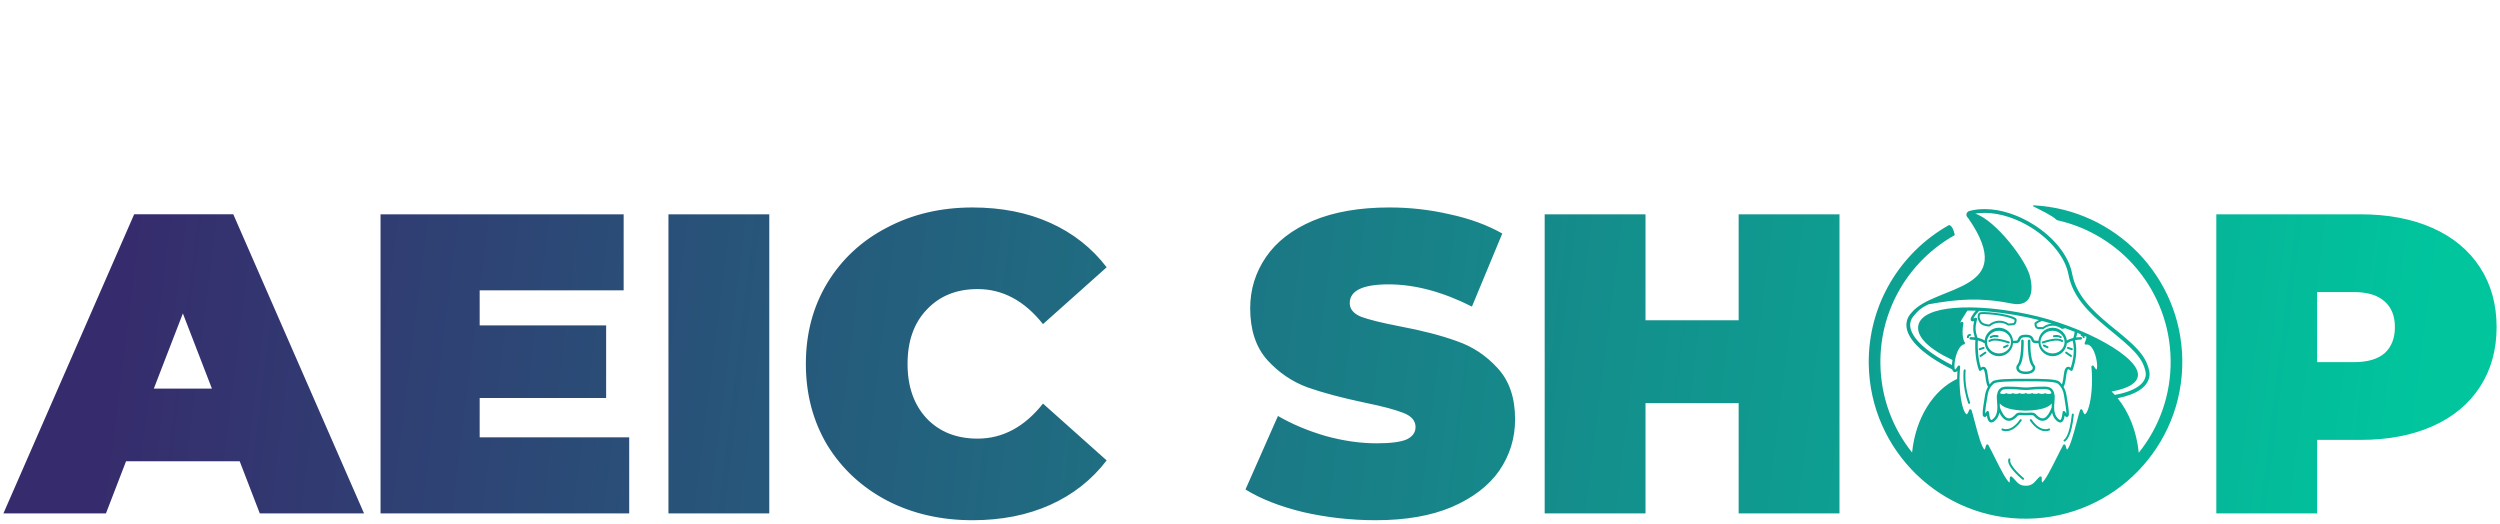 <?xml version="1.0" encoding="UTF-8" standalone="no"?>
<!-- Created with Inkscape (http://www.inkscape.org/) -->

<svg
   xmlns:dc="http://purl.org/dc/elements/1.1/"
   xmlns:cc="http://creativecommons.org/ns#"
   xmlns:rdf="http://www.w3.org/1999/02/22-rdf-syntax-ns#"
   xmlns:svg="http://www.w3.org/2000/svg"
   xmlns="http://www.w3.org/2000/svg"
   xmlns:xlink="http://www.w3.org/1999/xlink"
   xmlns:sodipodi="http://sodipodi.sourceforge.net/DTD/sodipodi-0.dtd"
   xmlns:inkscape="http://www.inkscape.org/namespaces/inkscape"
   width="3652.982"
   height="765.147"
   viewBox="0 0 966.518 202.445"
   version="1.1"
   id="svg5387"
   inkscape:version="0.92.2 (5c3e80d, 2017-08-06)"
   sodipodi:docname="AEICSHOP.svg"
   inkscape:export-filename="C:\Users\LordAzyks\Documents\Creative\AEIC\AEICSHOP.png"
   inkscape:export-xdpi="43.486027"
   inkscape:export-ydpi="43.486027">
  <defs
     id="defs5381">
    <linearGradient
       inkscape:collect="always"
       id="linearGradient849">
      <stop
         style="stop-color:#362c6d;stop-opacity:1"
         offset="0"
         id="stop845" />
      <stop
         style="stop-color:#00c59d;stop-opacity:1"
         offset="1"
         id="stop847" />
    </linearGradient>
    <filter
       inkscape:collect="always"
       style="color-interpolation-filters:sRGB"
       id="filter841"
       x="-0.024"
       width="1.048"
       y="-0.024"
       height="1.048">
      <feGaussianBlur
         inkscape:collect="always"
         stdDeviation="5.1"
         id="feGaussianBlur843" />
    </filter>
    <linearGradient
       inkscape:collect="always"
       xlink:href="#linearGradient849"
       id="linearGradient851"
       x1="-904.737"
       y1="135.152"
       x2="-24.552"
       y2="244.935"
       gradientUnits="userSpaceOnUse" />
  </defs>
  <sodipodi:namedview
     id="base"
     pagecolor="#ffffff"
     bordercolor="#666666"
     borderopacity="1.0"
     inkscape:pageopacity="0.0"
     inkscape:pageshadow="2"
     inkscape:zoom="0.35"
     inkscape:cx="1789.2507"
     inkscape:cy="-9.6502315"
     inkscape:document-units="mm"
     inkscape:current-layer="layer1"
     showgrid="false"
     fit-margin-top="300"
     fit-margin-left="5"
     fit-margin-right="5"
     fit-margin-bottom="5"
     inkscape:pagecheckerboard="true"
     inkscape:snap-global="true"
     inkscape:window-width="1920"
     inkscape:window-height="1017"
     inkscape:window-x="-9"
     inkscape:window-y="-9"
     inkscape:window-maximized="1"
     units="px" />
  <g
     inkscape:label="Calque 1"
     inkscape:groupmode="layer"
     id="layer1"
     transform="translate(956.606,-52.302)"
     style="opacity:1">
    <g
       aria-label="AEIC SH   P"
       style="font-style:italic;font-variant:normal;font-weight:bold;font-stretch:normal;font-size:165.184px;line-height:1.25;font-family:Montserrat;-inkscape-font-specification:'Montserrat Bold Italic';letter-spacing:0px;word-spacing:0px;writing-mode:lr-tb;fill:#000000;fill-opacity:1;stroke:none;stroke-width:8.849"
       id="text827" />
    <path
       id="rect3075"
       transform="translate(4.25e-6,3.5833334e-6)"
       style="display:inline;opacity:1;fill:url(#linearGradient851);fill-opacity:1;stroke:none;stroke-width:1.212;stroke-linecap:round;stroke-linejoin:round;stroke-miterlimit:4;stroke-dasharray:none;stroke-dashoffset:0;stroke-opacity:1;paint-order:markers stroke fill"
       d="m -170.391,131.677 c -0.276,-0.003 -0.329,0.306 -0.077,0.419 3.25,1.685 7.123,3.485 8.855,5.122 0.207,0.164 0.291,0.21 0.479,0.252 24.72,5.564 43.321,27.449 43.712,53.915 0.201,13.599 -4.44,26.131 -12.329,35.956 -0.814,-8.303 -3.791,-15.677 -8.158,-21.098 1.848,-0.368 3.529,-0.833 5.017,-1.398 3.845,-1.461 6.488,-3.631 7.172,-6.561 0.428,-1.832 -0.142,-3.39 -0.609,-4.78 -0.002,-0.003 -0.003,-0.005 -0.004,-0.008 -2.076,-5.961 -8.725,-10.624 -15.12,-15.963 -6.396,-5.339 -12.543,-11.266 -14.026,-19.313 -1.354,-7.345 -7.431,-14.409 -15.072,-19.179 -5.731,-3.578 -12.374,-5.876 -18.672,-5.905 v 4.6e-4 c -2.099,-0.01 -4.16,0.233 -6.137,0.765 -0.056,0.015 -0.11,0.037 -0.161,0.065 -0.522,0.286 -0.929,0.869 -0.866,1.45 0.057,0.523 0.357,0.894 0.714,1.233 5.099,7.35 6.736,12.592 6.342,16.398 -0.395,3.808 -2.767,6.356 -6.169,8.46 -3.402,2.104 -7.787,3.671 -11.892,5.373 -4.096,1.699 -7.934,3.521 -10.254,6.361 -0.877,0.943 -1.492,2.022 -1.77,3.211 -0.714,3.055 0.844,6.305 3.892,9.439 3.029,3.115 7.595,6.197 13.286,9.043 0.008,0.005 0.02,0.013 0.021,0.013 0.006,0.003 0.009,0.005 0.01,0.006 0.008,0.004 0.008,0.004 0.01,0.005 0.004,0.002 0.009,0.004 0.014,0.008 0,5e-5 0.002,0 0.002,0 0.003,0.002 0.016,0.008 0.015,0.008 0.015,0.008 0.006,0.003 0.014,0.008 0.005,0.002 0.008,0.005 0.012,0.007 0.002,0 3e-5,0 0.002,0.002 -0.002,0 0.003,0 0.005,0.002 0.002,0.002 0.003,0.002 0.005,0.003 0.002,0.002 0.002,0.002 0.004,0.003 0.003,0.002 0.003,0.002 0.006,0.003 0.048,0.024 0.149,0.075 0.264,0.132 0.057,0.228 0.14,0.434 0.265,0.618 0.135,0.2 0.358,0.384 0.634,0.428 0.276,0.044 0.54,-0.051 0.762,-0.198 0.116,-0.076 0.226,-0.215 0.337,-0.323 -0.07,1.059 -0.108,2.108 -0.117,3.136 -9.223,4.303 -16.076,15.188 -17.403,28.458 -7.504,-9.384 -12.062,-21.244 -12.254,-34.203 -0.315,-21.301 11.249,-39.984 28.571,-49.746 0.249,-0.156 0.173,-0.261 0.121,-0.477 -0.427,-1.757 -0.997,-3.141 -2.074,-3.514 -0.071,-0.016 -0.077,-0.008 -0.099,0.003 v 4.5e-4 c -18.783,10.537 -31.361,30.775 -31.02,53.801 0.495,33.447 28.059,60.208 61.506,59.714 33.447,-0.495 60.208,-28.059 59.714,-61.506 -0.475,-32.092 -25.87,-58.029 -57.471,-59.641 z m -18.775,2.929 v 4.6e-4 c 5.94,0.051 12.323,2.224 17.844,5.67 7.385,4.61 13.17,11.472 14.411,18.208 1.589,8.624 8.077,14.784 14.525,20.167 6.448,5.383 12.851,10.076 14.678,15.323 v 0.002 c 0.473,1.405 0.89,2.604 0.569,3.978 -0.53,2.27 -2.666,4.16 -6.272,5.531 -1.602,0.609 -3.48,1.104 -5.588,1.48 -0.402,-0.447 -0.814,-0.878 -1.236,-1.293 1.399,-0.26 2.722,-0.575 3.922,-0.952 1.57,-0.493 2.934,-1.089 4,-1.83 1.066,-0.741 1.851,-1.648 2.139,-2.748 0.528,-2.018 -0.715,-4.217 -2.947,-6.456 -2.232,-2.24 -5.549,-4.581 -9.593,-6.855 -8.089,-4.546 -19.085,-8.803 -30.003,-11.073 -8.171,-1.699 -15.823,-2.558 -22.314,-2.609 -2.163,-0.017 -4.198,0.056 -6.079,0.216 -3.762,0.321 -6.912,0.992 -9.283,2.038 -2.371,1.046 -4.009,2.506 -4.509,4.417 -0.601,2.298 0.505,4.732 2.825,7.045 2.279,2.273 5.773,4.512 10.306,6.615 -0.038,0.22 -0.072,0.438 -0.1,0.652 -0.061,0.458 -0.098,0.896 -0.112,1.304 -5.407,-2.741 -9.712,-5.693 -12.497,-8.557 -2.871,-2.952 -4.072,-5.727 -3.519,-8.093 0.217,-0.928 0.691,-1.777 1.431,-2.568 0.011,-0.013 0.022,-0.025 0.033,-0.039 1.495,-1.839 2.658,-2.896 5.47,-4.224 11.125,-2.014 20.149,-2.729 31.944,-0.33 9.566,1.946 8.023,-7.613 7.473,-9.768 -0.982,-6.29 -13.508,-22.566 -21.354,-24.965 1.249,-0.203 2.532,-0.295 3.838,-0.284 z m -6.668,37.764 v 4.6e-4 c 0.999,-0.003 2.03,0.016 3.089,0.054 -0.596,0.666 -1.234,1.515 -1.637,2.25 -0.15,0.273 -0.267,0.526 -0.331,0.781 -0.064,0.255 -0.103,0.594 0.163,0.868 0.266,0.274 0.626,0.253 0.938,0.175 0.062,-0.015 0.157,-0.075 0.222,-0.097 -0.479,2.226 -0.552,3.771 0.257,6.329 -0.543,-0.06 -1.062,-0.088 -1.537,-0.107 -0.016,-0.002 -0.032,-0.002 -0.048,-0.002 v 0 c -0.623,0.029 -0.615,0.952 0.009,0.97 0.569,0.023 1.178,0.06 1.798,0.145 -0.265,3.876 0.188,8.468 1.375,11.652 0.119,0.319 0.521,0.419 0.776,0.194 0.362,-0.32 0.639,-0.467 0.791,-0.506 0.151,-0.038 0.16,-0.026 0.234,0.038 0.15,0.129 0.397,0.745 0.541,1.573 0.144,0.828 0.244,1.846 0.41,2.82 0.148,0.868 0.364,1.678 0.74,2.348 -0.677,1.168 -1.059,2.452 -1.218,3.798 -0.094,0.791 -0.624,3.513 -0.789,5.43 -0.041,0.479 -0.061,0.911 -0.041,1.275 0.019,0.363 0.004,0.667 0.313,0.973 0.155,0.153 0.461,0.225 0.667,0.163 0.206,-0.061 0.338,-0.176 0.472,-0.312 0.047,-0.048 0.108,-0.171 0.156,-0.227 0.114,0.746 0.275,1.491 0.656,2.051 0.149,0.22 0.345,0.419 0.61,0.534 0.264,0.115 0.583,0.124 0.877,0.032 0.589,-0.184 1.135,-0.68 1.817,-1.557 0.008,-0.01 0.014,-0.018 0.021,-0.028 0.45,-0.673 0.723,-1.389 0.888,-2.119 0.656,1.317 1.434,2.335 2.431,2.832 0.699,0.348 1.511,0.403 2.316,0.102 0.773,-0.289 1.545,-0.895 2.344,-1.8 0.398,-0.206 0.62,-0.239 1.034,-0.229 0.431,0.011 1.055,0.09 2.058,0.09 1.002,0 1.627,-0.079 2.057,-0.09 0.414,-0.011 0.636,0.023 1.034,0.229 0.799,0.906 1.571,1.511 2.344,1.8 0.805,0.301 1.617,0.247 2.316,-0.102 0.996,-0.497 1.775,-1.514 2.431,-2.832 0.166,0.73 0.438,1.446 0.888,2.119 0.007,0.01 0.013,0.019 0.021,0.028 0.682,0.877 1.229,1.372 1.818,1.557 0.294,0.092 0.612,0.084 0.877,-0.032 0.264,-0.115 0.461,-0.314 0.61,-0.534 0.38,-0.56 0.542,-1.305 0.655,-2.051 0.048,0.056 0.109,0.179 0.156,0.227 0.134,0.136 0.266,0.25 0.472,0.312 0.206,0.061 0.512,-0.01 0.667,-0.163 0.309,-0.306 0.293,-0.609 0.312,-0.973 0.019,-0.364 0,-0.795 -0.041,-1.275 -0.165,-1.917 -0.695,-4.639 -0.789,-5.43 -0.16,-1.347 -0.542,-2.63 -1.219,-3.798 0.376,-0.67 0.592,-1.481 0.74,-2.348 0.166,-0.974 0.266,-1.992 0.41,-2.82 0.144,-0.828 0.391,-1.445 0.541,-1.573 0.075,-0.064 0.083,-0.077 0.234,-0.038 0.151,0.038 0.429,0.186 0.791,0.506 0.255,0.225 0.657,0.125 0.776,-0.194 1.196,-3.209 1.948,-7.603 0.973,-11.538 0.008,-0.019 0.013,-0.036 0.02,-0.055 0.751,-0.13 1.493,-0.176 2.178,-0.204 0.622,-0.027 0.617,-0.95 -0.006,-0.97 v 0 c -0.011,0 -0.022,0 -0.034,0.002 -0.543,0.022 -1.143,0.055 -1.769,0.135 0.213,-0.655 0.361,-1.252 0.399,-1.789 0.475,0.196 0.946,0.394 1.412,0.595 -0.177,0.242 -0.024,0.585 0.274,0.615 0,0 0.103,0.013 0.215,0.083 0.112,0.07 0.211,0.147 0.225,0.418 0.027,0.518 0.804,0.477 0.776,-0.041 -0.01,-0.178 -0.052,-0.335 -0.113,-0.474 0.286,0.128 0.57,0.256 0.853,0.385 -0.066,0.528 -0.242,1.21 -0.718,2.33 -0.156,0.367 0.172,0.755 0.56,0.662 0.484,-0.116 0.885,-0.021 1.306,0.259 0.421,0.28 0.839,0.765 1.208,1.385 0.738,1.24 1.28,3.002 1.54,4.581 0.13,0.789 0.192,1.534 0.184,2.139 -0.01,0.605 -0.109,1.078 -0.199,1.25 -0.01,0.019 -0.018,0.032 -0.025,0.043 -0.01,-0.005 -0.01,-0.004 -0.029,-0.016 -0.17,-0.099 -0.576,-0.525 -1.054,-1.345 -0.263,-0.451 -0.954,-0.226 -0.902,0.293 0.592,5.93 0.025,11.795 -0.936,15.273 -0.24,0.869 -0.505,1.589 -0.77,2.111 -0.265,0.521 -0.546,0.829 -0.695,0.912 -0.075,0.041 -0.1,0.04 -0.134,0.034 -0.034,-0.007 -0.098,-0.03 -0.198,-0.129 -0.199,-0.198 -0.482,-0.689 -0.739,-1.485 -0.146,-0.446 -0.777,-0.446 -0.922,0 -0.729,2.221 -1.949,7.55 -3.195,11.354 -0.311,0.951 -0.624,1.804 -0.923,2.476 -0.299,0.672 -0.604,1.167 -0.802,1.361 -0.051,0.05 -0.089,0.075 -0.111,0.088 -0.005,-0.006 -0.002,-0.004 -0.016,-0.019 -0.119,-0.128 -0.377,-0.667 -0.574,-1.614 -0.093,-0.438 -0.679,-0.528 -0.898,-0.137 -1.394,2.505 -3.797,7.693 -5.789,11.193 -0.498,0.875 -0.97,1.643 -1.385,2.227 -0.415,0.584 -0.799,0.982 -0.984,1.095 -0.004,0.005 -0.005,0.005 -0.009,0.005 -0.086,-0.207 -0.172,-0.852 -0.117,-1.876 0.022,-0.429 -0.483,-0.674 -0.805,-0.39 -0.927,0.817 -1.542,1.724 -2.281,2.381 -0.739,0.657 -1.569,1.108 -3.09,1.108 -1.521,0 -2.351,-0.451 -3.09,-1.108 -0.739,-0.657 -1.354,-1.564 -2.281,-2.381 -0.323,-0.284 -0.827,-0.039 -0.805,0.39 0.054,1.024 -0.031,1.669 -0.118,1.876 -0.004,0 -0.005,0 -0.009,-0.005 -0.185,-0.112 -0.569,-0.511 -0.984,-1.095 -0.415,-0.584 -0.887,-1.352 -1.385,-2.227 -1.992,-3.5 -4.395,-8.688 -5.789,-11.193 -0.219,-0.391 -0.806,-0.302 -0.898,0.137 -0.197,0.947 -0.455,1.486 -0.574,1.614 -0.015,0.015 -0.011,0.013 -0.016,0.019 -0.022,-0.013 -0.06,-0.038 -0.111,-0.088 -0.198,-0.194 -0.502,-0.689 -0.801,-1.361 -0.299,-0.672 -0.612,-1.525 -0.923,-2.476 -1.246,-3.803 -2.466,-9.133 -3.195,-11.354 -0.146,-0.446 -0.777,-0.446 -0.923,0 -0.257,0.796 -0.54,1.287 -0.739,1.485 -0.099,0.099 -0.164,0.122 -0.198,0.129 -0.034,0.007 -0.06,0.009 -0.135,-0.034 -0.15,-0.083 -0.43,-0.391 -0.695,-0.912 -0.265,-0.521 -0.53,-1.241 -0.77,-2.111 -0.961,-3.478 -1.529,-9.343 -0.936,-15.273 0.052,-0.519 -0.639,-0.743 -0.902,-0.293 -0.453,0.776 -0.837,1.203 -1.025,1.327 -0.025,0.016 -0.044,0.027 -0.058,0.034 -0.069,-0.104 -0.186,-0.493 -0.215,-1.018 -0.029,-0.528 0.005,-1.198 0.1,-1.926 0.192,-1.455 0.637,-3.142 1.278,-4.467 0.641,-1.325 1.468,-2.219 2.287,-2.345 0.356,-0.055 0.53,-0.465 0.323,-0.759 -0.928,-1.315 -1.061,-4.41 -0.531,-7.365 0.07,-0.393 -0.337,-0.698 -0.694,-0.52 -0.266,0.133 -0.367,0.146 -0.492,0.179 0.013,-0.056 0.003,-0.044 0.03,-0.116 0.086,-0.226 0.23,-0.519 0.407,-0.839 0.356,-0.64 0.847,-1.391 1.293,-2.066 0.423,-0.639 0.797,-1.192 1.012,-1.586 0.054,-4.6e-4 0.107,-8.9e-4 0.161,-0.002 z m 4.387,0.11 v 0 c 5.566,0.28 11.851,1.095 18.481,2.474 1.541,0.32 3.084,0.683 4.621,1.079 -0.569,0.258 -1.001,0.535 -1.477,0.892 h -0.002 c -0.167,0.126 -0.263,0.327 -0.251,0.538 3e-5,0 0,4.6e-4 0,8.9e-4 0.021,0.403 0.073,0.828 0.259,1.222 0.196,0.417 0.598,0.792 1.148,0.842 0.031,0.003 0.064,0.005 0.096,0.003 0.002,-4.5e-4 0.002,-4.5e-4 0.003,-8.9e-4 0.409,-0.027 1.037,-0.017 1.78,0.01 0.093,0.004 0.184,-0.027 0.256,-0.085 0.96,-0.771 2.171,-1.233 3.495,-1.235 0.003,-4.6e-4 0.006,-4.6e-4 0.009,-9e-4 h 0.002 c 1.279,4.6e-4 2.458,0.429 3.408,1.151 0.083,0.063 0.188,0.09 0.291,0.074 0.212,-0.031 0.423,-0.065 0.63,-0.107 0.284,-0.057 0.396,-0.078 0.519,-0.131 0.01,-0.005 0.014,-0.008 0.022,-0.011 1.221,0.443 2.423,0.903 3.602,1.376 0.005,0.525 -0.169,1.372 -0.509,2.381 -0.832,0.189 -1.683,0.494 -2.492,0.996 -0.281,-2.776 -2.634,-4.952 -5.483,-4.952 -2.874,0 -5.242,2.215 -5.489,5.026 -0.296,-0.003 -0.599,0 -0.898,-0.002 h -0.004 c -0.509,0.01 -0.648,-0.086 -0.752,-0.197 -0.104,-0.111 -0.189,-0.344 -0.331,-0.672 -0.143,-0.328 -0.382,-0.746 -0.852,-1.031 -0.469,-0.284 -1.118,-0.431 -2.072,-0.421 -0.953,-0.01 -1.603,0.137 -2.072,0.421 -0.47,0.285 -0.709,0.702 -0.852,1.031 -0.143,0.328 -0.227,0.561 -0.332,0.672 -0.104,0.111 -0.243,0.205 -0.753,0.197 h -0.004 c -0.298,0.002 -0.601,-0.002 -0.898,0.002 -0.246,-2.811 -2.615,-5.026 -5.489,-5.026 h -0.002 c -2.849,0 -5.201,2.176 -5.483,4.952 -0.893,-0.554 -1.835,-0.868 -2.747,-1.051 -1.075,-3.11 -0.889,-4.258 -0.188,-7.196 0.097,-0.41 -0.338,-0.74 -0.706,-0.537 -0.337,0.186 -0.543,0.26 -0.721,0.32 0.043,-0.108 0.071,-0.198 0.149,-0.34 0.469,-0.854 1.508,-2.12 2.084,-2.661 z m 1.804,0.472 c -0.361,-0.002 -0.673,0.01 -0.939,0.03 -0.015,-4.6e-4 -0.03,-4.6e-4 -0.045,9e-4 -0.008,8.9e-4 -0.012,0.003 -0.018,0.003 v -8.9e-4 c -0.005,4.6e-4 -0.009,0.002 -0.013,0.003 -0.166,0.015 -0.316,0.033 -0.455,0.067 v 8.9e-4 c -0.088,0.021 -0.374,0.093 -0.545,0.326 -0.007,0.009 -0.021,0.029 -0.037,0.057 0,4.6e-4 -0.002,4.6e-4 -0.002,9e-4 -0.171,0.296 -0.391,0.797 -0.354,1.46 0.037,0.66 0.314,1.443 0.981,2.374 0,4.6e-4 0,4.6e-4 0.002,8.8e-4 0.002,4.6e-4 0,9e-4 0.002,0.002 0.021,0.03 0.044,0.057 0.069,0.081 0.002,4.6e-4 0.002,9e-4 0.003,0.002 0.681,0.671 1.679,0.963 2.791,1.113 0.209,0.028 0.422,0.049 0.635,0.067 0.104,0.009 0.207,-0.025 0.286,-0.094 0.902,-0.78 2.051,-1.282 3.326,-1.365 0.004,-4.6e-4 0.008,-4.6e-4 0.011,-8.9e-4 1.322,-0.083 2.56,0.302 3.567,1.01 0.076,0.053 0.169,0.078 0.261,0.069 0.741,-0.072 1.367,-0.123 1.777,-0.122 0.002,0 0.002,0 0.003,0 0.033,0 0.067,-0.004 0.098,-0.01 0.544,-0.086 0.921,-0.486 1.09,-0.913 0.16,-0.405 0.184,-0.832 0.179,-1.235 -0.002,-0.215 -0.111,-0.409 -0.284,-0.523 h -0.002 c -1.709,-1.117 -4.989,-1.72 -7.994,-2.084 -1.504,-0.182 -2.925,-0.288 -4.012,-0.313 v -4.6e-4 c -0.131,-0.003 -0.257,-0.005 -0.378,-0.006 z m -0.018,0.776 c 0.12,4.6e-4 0.246,0.003 0.378,0.006 v 4.7e-4 c 1.053,0.024 2.456,0.128 3.937,0.307 2.922,0.354 6.137,1.021 7.585,1.927 -0.002,0.322 -0.025,0.63 -0.115,0.859 -0.09,0.228 -0.252,0.395 -0.489,0.432 h -0.002 c -0.444,4.6e-4 -1.042,0.051 -1.726,0.117 -1.11,-0.737 -2.445,-1.157 -3.873,-1.075 -0.007,-4.6e-4 -0.01,-4.6e-4 -0.02,-4.6e-4 -0.007,0 -0.013,4.6e-4 -0.02,9e-4 -1.379,0.088 -2.617,0.635 -3.618,1.448 -0.164,-0.015 -0.327,-0.029 -0.479,-0.05 -1.031,-0.139 -1.858,-0.42 -2.342,-0.893 -0.598,-0.84 -0.804,-1.478 -0.83,-1.954 -0.026,-0.468 0.118,-0.792 0.246,-1.016 0.028,-0.04 -0.044,0.005 0.099,-0.03 0.087,-0.021 0.21,-0.039 0.368,-0.052 0.236,-0.02 0.541,-0.029 0.901,-0.028 z m 22.598,2.644 v 0 c 1.246,0.338 2.485,0.699 3.714,1.079 -1.32,0.069 -2.526,0.558 -3.517,1.311 -0.687,-0.022 -1.287,-0.034 -1.731,-0.007 0,0 0,-1e-5 -0.002,0 -0.24,-0.022 -0.412,-0.178 -0.516,-0.4 -0.105,-0.224 -0.149,-0.532 -0.171,-0.856 0.657,-0.487 1.148,-0.78 2.221,-1.128 z m -16.719,3.803 c 2.573,3e-5 4.659,1.96 4.659,4.379 4e-5,2.418 -2.086,4.379 -4.659,4.379 -2.573,0 -4.659,-1.961 -4.659,-4.379 4e-5,-2.418 2.086,-4.379 4.659,-4.379 z m 20.691,0 c 2.573,0 4.659,1.96 4.659,4.379 3e-5,2.419 -2.086,4.379 -4.659,4.379 -2.573,-3e-5 -4.659,-1.961 -4.659,-4.379 3e-5,-2.418 2.086,-4.379 4.659,-4.379 z m -31.926,1.228 c -0.005,0 -0.01,4.6e-4 -0.013,4.6e-4 -0.006,4.6e-4 -0.011,4.6e-4 -0.016,9e-4 -0.01,4.6e-4 -0.018,0.002 -0.027,0.003 0,0 -0.269,0.027 -0.539,0.195 -0.27,0.168 -0.564,0.524 -0.591,1.037 -0.028,0.518 0.75,0.559 0.776,0.041 0.014,-0.271 0.113,-0.348 0.225,-0.418 0.112,-0.07 0.215,-0.083 0.215,-0.083 0.507,-0.029 0.478,-0.785 -0.03,-0.776 z m 9.701,0.396 c -0.12,4e-5 -0.242,0.005 -0.364,0.016 -0.489,0.044 -0.989,0.186 -1.484,0.506 -0.44,0.281 -0.013,0.939 0.423,0.651 0.771,-0.499 1.501,-0.446 2.35,-0.309 0.517,0.089 0.642,-0.691 0.123,-0.767 -0.335,-0.054 -0.687,-0.097 -1.048,-0.097 z m 23.759,0 c -0.361,-4.6e-4 -0.713,0.043 -1.048,0.097 -0.502,0.088 -0.382,0.839 0.122,0.767 0.849,-0.136 1.579,-0.19 2.35,0.309 0.437,0.297 0.872,-0.373 0.423,-0.651 -0.494,-0.32 -0.995,-0.462 -1.484,-0.506 -0.122,-0.011 -0.243,-0.016 -0.364,-0.016 z m -11.879,0.86 c 0.857,0 1.317,0.137 1.57,0.29 0.253,0.153 0.35,0.326 0.464,0.588 0.114,0.262 0.208,0.621 0.513,0.948 0.305,0.327 0.806,0.517 1.478,0.505 0.295,0 0.593,0.002 0.886,-0.002 0.247,2.811 2.614,5.026 5.488,5.026 2.873,0 5.241,-2.214 5.488,-5.025 0.105,0.005 0.208,-0.025 0.295,-0.084 0.619,-0.42 1.281,-0.701 1.952,-0.892 0.877,3.463 0.265,7.447 -0.77,10.477 -0.193,-0.117 -0.395,-0.306 -0.589,-0.355 -0.393,-0.1 -0.822,0.002 -1.105,0.244 -0.565,0.485 -0.712,1.259 -0.865,2.143 -0.153,0.884 -0.252,1.898 -0.41,2.823 -0.103,0.602 -0.249,1.12 -0.418,1.57 -0.26,-0.325 -0.526,-0.648 -0.858,-0.944 -0.399,-0.419 -0.989,-0.593 -1.772,-0.75 -0.788,-0.158 -1.778,-0.261 -2.931,-0.332 -2.306,-0.141 -5.258,-0.148 -8.415,-0.148 -3.156,0 -6.109,0.008 -8.415,0.148 -1.153,0.07 -2.143,0.173 -2.932,0.332 -0.783,0.157 -1.374,0.331 -1.772,0.75 -0.331,0.296 -0.597,0.619 -0.858,0.944 -0.168,-0.45 -0.315,-0.968 -0.417,-1.57 -0.158,-0.926 -0.257,-1.94 -0.41,-2.823 -0.153,-0.884 -0.301,-1.657 -0.865,-2.143 -0.282,-0.243 -0.711,-0.343 -1.105,-0.244 -0.191,0.048 -0.389,0.234 -0.579,0.348 -0.965,-2.93 -1.39,-7.065 -1.169,-10.571 0.802,0.189 1.601,0.492 2.339,0.993 0.087,0.059 0.19,0.088 0.295,0.083 0.246,2.811 2.615,5.026 5.489,5.026 2.874,0 5.242,-2.215 5.488,-5.026 0.293,0.002 0.591,0.002 0.886,0.002 0.671,0.011 1.173,-0.178 1.478,-0.505 0.305,-0.327 0.399,-0.686 0.513,-0.948 0.114,-0.262 0.21,-0.435 0.463,-0.588 0.253,-0.153 0.713,-0.29 1.57,-0.29 z m -11.975,0.536 c -0.076,0.002 -0.149,0.004 -0.221,0.008 -1.14,0.056 -1.718,0.438 -2.002,0.561 -0.497,0.197 -0.174,0.94 0.309,0.712 0.429,-0.186 0.737,-0.449 1.731,-0.497 0.994,-0.048 2.644,0.156 5.469,1.074 0.505,0.186 0.757,-0.591 0.24,-0.738 -2.697,-0.876 -4.387,-1.136 -5.526,-1.119 z m 23.73,0 c -1.134,0.018 -2.777,0.297 -5.306,1.119 -0.519,0.146 -0.266,0.925 0.24,0.738 2.825,-0.918 4.475,-1.122 5.469,-1.074 0.994,0.048 1.302,0.311 1.732,0.497 0.483,0.228 0.805,-0.515 0.309,-0.712 -0.284,-0.123 -0.863,-0.505 -2.002,-0.561 -0.071,-0.004 -0.145,-0.007 -0.221,-0.008 -0.071,-0.002 -0.145,-0.002 -0.22,0 z m -13.059,0.393 c -0.269,0.011 -0.478,0.239 -0.465,0.508 0,0 0.054,1.828 -0.112,3.91 -0.166,2.082 -0.635,4.436 -1.344,5.272 -0.508,0.564 -0.621,1.491 -0.127,2.28 0.499,0.796 1.583,1.368 3.347,1.386 h 0.006 0.006 c 1.764,-0.018 2.849,-0.59 3.348,-1.386 0.499,-0.796 0.379,-1.732 -0.14,-2.295 l 0.014,0.015 c -0.71,-0.836 -1.178,-3.189 -1.345,-5.272 -0.166,-2.083 -0.112,-3.91 -0.112,-3.91 0.012,-0.273 -0.204,-0.503 -0.478,-0.506 -0.268,-0.004 -0.488,0.21 -0.492,0.478 0,0 -0.057,1.872 0.115,4.016 0.171,2.144 0.488,4.546 1.572,5.823 l 0.007,0.009 0.008,0.008 c 0.188,0.204 0.304,0.683 0.03,1.12 -0.274,0.437 -0.971,0.914 -2.53,0.931 -1.559,-0.017 -2.256,-0.495 -2.53,-0.931 -0.274,-0.437 -0.158,-0.917 0.03,-1.12 l 0.008,-0.008 0.007,-0.009 c 1.084,-1.277 1.401,-3.679 1.572,-5.823 0.171,-2.144 0.115,-4.016 0.115,-4.016 -0.004,-0.273 -0.232,-0.49 -0.505,-0.479 z m -5.682,1.908 c -0.061,-0.002 -0.122,0.013 -0.176,0.04 l -1.397,0.662 c -0.49,0.213 -0.143,0.946 0.332,0.701 l 1.397,-0.661 c 0.378,-0.172 0.259,-0.737 -0.156,-0.742 z m 13.961,0 c -0.409,0.016 -0.518,0.573 -0.145,0.742 l 1.397,0.661 c 0.474,0.241 0.82,-0.487 0.332,-0.701 l -1.397,-0.662 c -0.058,-0.029 -0.123,-0.042 -0.188,-0.04 z m -23.271,0.917 c -0.048,-0.002 -0.096,0.007 -0.141,0.023 l -1.495,0.514 c -0.497,0.165 -0.24,0.91 0.253,0.734 l 1.495,-0.514 c 0.415,-0.135 0.325,-0.748 -0.112,-0.757 z m 32.582,0 c -0.431,0.021 -0.511,0.625 -0.1,0.757 l 1.495,0.514 c 0.493,0.176 0.75,-0.569 0.253,-0.734 l -1.495,-0.514 c -0.037,-0.013 -0.075,-0.021 -0.114,-0.023 -0.013,-0.002 -0.026,-0.002 -0.039,0 z m -0.656,1.841 c -0.388,-0.01 -0.547,0.494 -0.225,0.711 l 1.838,1.274 c 0.428,0.309 0.882,-0.346 0.442,-0.638 l -1.837,-1.275 c -0.064,-0.045 -0.14,-0.071 -0.218,-0.072 z m -31.231,0 h -0.039 c -0.074,0.004 -0.146,0.029 -0.206,0.071 l -1.838,1.275 c -0.44,0.292 0.014,0.948 0.442,0.638 l 1.838,-1.274 c 0.31,-0.208 0.176,-0.692 -0.197,-0.71 z m -8.029,6.856 c -0.189,0.009 -0.345,0.151 -0.369,0.338 0,0 -0.795,5.543 1.734,12.733 0.164,0.505 0.921,0.238 0.732,-0.258 -2.471,-7.025 -1.697,-12.364 -1.697,-12.364 0.036,-0.231 -0.139,-0.442 -0.373,-0.448 z m 23.63,4.604 v 0 c 3.155,0 6.098,0.01 8.355,0.147 1.129,0.069 2.087,0.172 2.8,0.315 0.713,0.143 1.171,0.368 1.264,0.468 0.011,0.011 0.022,0.022 0.033,0.032 1.56,1.38 2.175,3.099 2.412,5.095 0.112,0.941 0.629,3.582 0.786,5.399 0.035,0.407 0.042,0.744 0.034,1.02 -0.147,-0.192 -0.288,-0.36 -0.52,-0.772 -0.23,-0.407 -0.847,-0.285 -0.904,0.179 -0.128,1.05 -0.35,2.4 -0.668,2.868 -0.08,0.117 -0.148,0.17 -0.195,0.19 -0.047,0.02 -0.084,0.031 -0.199,-0.005 -0.228,-0.071 -0.709,-0.421 -1.329,-1.214 -1.541,-2.321 -0.62,-5.494 -0.678,-8.122 0,-0.023 -0.003,-0.046 -0.007,-0.069 -0.154,-0.931 -0.39,-1.632 -0.746,-2.166 -0.355,-0.534 -0.842,-0.882 -1.382,-1.067 -1.081,-0.371 -2.333,-0.213 -3.872,-0.213 h -0.005 c -2.268,0.018 -3.551,0.302 -5.181,0.302 -1.63,0 -2.913,-0.283 -5.181,-0.302 h -0.005 c -1.539,0.002 -2.791,-0.159 -3.872,0.213 -0.54,0.186 -1.027,0.533 -1.382,1.067 -0.355,0.534 -0.592,1.235 -0.746,2.166 -0.004,0.023 -0.007,0.046 -0.007,0.069 -0.058,2.628 0.862,5.801 -0.678,8.122 -0.62,0.793 -1.101,1.142 -1.329,1.214 -0.115,0.036 -0.153,0.025 -0.199,0.005 -0.047,-0.02 -0.115,-0.073 -0.195,-0.19 -0.318,-0.469 -0.54,-1.818 -0.668,-2.868 -0.058,-0.464 -0.674,-0.586 -0.904,-0.179 -0.233,0.412 -0.373,0.58 -0.52,0.772 -0.009,-0.276 -0.002,-0.613 0.034,-1.02 0.156,-1.817 0.674,-4.458 0.786,-5.399 0.237,-1.996 0.852,-3.715 2.412,-5.095 0.012,-0.01 0.022,-0.021 0.033,-0.032 0.093,-0.099 0.552,-0.324 1.265,-0.468 0.713,-0.143 1.671,-0.246 2.8,-0.315 2.257,-0.138 5.201,-0.147 8.355,-0.147 z m -6.813,3.039 c 0.485,0.004 1.029,0.017 1.625,0.017 h 0.006 c 2.185,0.018 3.447,0.302 5.184,0.302 1.737,0 2.999,-0.284 5.184,-0.302 1.594,0.002 2.808,-0.098 3.557,0.16 0.375,0.129 0.645,0.318 0.891,0.687 0.108,0.162 0.208,0.367 0.299,0.615 -0.089,0.192 -0.371,0.382 -1.171,0.368 -1.133,0.019 -1.228,-0.37 -1.261,-0.37 -0.033,0.002 -0.154,0.372 -1.256,0.353 -1.102,0.018 -1.223,-0.352 -1.262,-0.352 -0.038,0 -0.18,0.353 -1.255,0.334 -1.076,0.018 -1.217,-0.335 -1.262,-0.335 -0.045,1e-4 -0.204,0.335 -1.255,0.318 -0.875,0.015 -1.131,-0.215 -1.193,-0.424 0,0 -0.012,-0.058 -0.034,0 -0.062,0.208 -0.318,0.439 -1.193,0.424 -1.05,0.018 -1.209,-0.317 -1.254,-0.318 -0.045,-9e-5 -0.186,0.353 -1.263,0.335 -1.076,0.018 -1.217,-0.335 -1.255,-0.335 -0.039,0 -0.16,0.37 -1.262,0.352 -1.102,0.019 -1.224,-0.353 -1.256,-0.353 -0.033,-0.002 -0.128,0.389 -1.261,0.37 -0.795,0.014 -1.078,-0.174 -1.169,-0.365 0.091,-0.25 0.192,-0.456 0.301,-0.619 0.246,-0.369 0.515,-0.558 0.89,-0.687 0.375,-0.129 0.866,-0.169 1.462,-0.176 h 0.466 z m 16.866,5.513 c -0.035,0.518 -0.061,1.05 -0.058,1.589 -0.753,2.039 -1.715,3.501 -2.676,3.98 -0.484,0.241 -0.958,0.28 -1.544,0.062 -0.586,-0.219 -1.279,-0.727 -2.045,-1.619 -0.039,-0.045 -0.087,-0.084 -0.14,-0.112 -0.553,-0.294 -1.042,-0.373 -1.558,-0.359 -0.516,0.014 -1.081,0.09 -2.032,0.09 -0.951,0 -1.516,-0.077 -2.032,-0.09 -0.516,-0.014 -1.005,0.065 -1.558,0.359 -0.053,0.028 -0.1,0.066 -0.14,0.112 -0.767,0.891 -1.46,1.4 -2.045,1.619 -0.586,0.219 -1.06,0.18 -1.544,-0.062 -0.961,-0.479 -1.923,-1.942 -2.676,-3.98 0.004,-0.537 -0.023,-1.068 -0.058,-1.585 1.141,1.451 3.902,2.646 10.052,2.796 h -0.002 c 6.155,-0.15 8.916,-1.348 10.055,-2.8 z m 8.134,3.931 c -0.199,0.003 -0.365,0.155 -0.383,0.353 -0.403,3.851 -1.026,6.203 -1.617,7.634 -0.59,1.431 -1.13,1.93 -1.419,2.148 -0.434,0.308 0.05,0.952 0.466,0.62 0.389,-0.293 1.039,-0.943 1.67,-2.472 0.631,-1.529 1.264,-3.948 1.672,-7.849 0.028,-0.233 -0.155,-0.437 -0.39,-0.434 z m -20.125,2.147 c -0.128,1e-4 -0.248,0.063 -0.32,0.169 -1.847,2.626 -3.518,3.448 -4.702,3.658 -1.183,0.21 -1.868,-0.172 -1.868,-0.172 -0.462,-0.263 -0.841,0.445 -0.367,0.684 0,0 0.962,0.502 2.37,0.252 1.408,-0.249 3.271,-1.23 5.202,-3.976 0.185,-0.257 0.002,-0.616 -0.315,-0.615 z m 3.865,0 c -0.311,0.01 -0.486,0.363 -0.304,0.615 1.931,2.746 3.794,3.727 5.202,3.976 1.408,0.249 2.37,-0.252 2.37,-0.252 0.475,-0.239 0.095,-0.947 -0.367,-0.684 0,0 -0.684,0.382 -1.867,0.172 -1.183,-0.21 -2.855,-1.032 -4.702,-3.658 -0.074,-0.109 -0.2,-0.173 -0.332,-0.169 z m -8.281,15.182 c -0.17,0.002 -0.319,0.114 -0.368,0.277 -0.253,0.803 0.04,1.68 0.524,2.544 0.484,0.864 1.188,1.737 1.913,2.527 1.449,1.581 2.992,2.833 2.992,2.833 0.403,0.341 0.906,-0.277 0.49,-0.602 0,0 -1.508,-1.227 -2.909,-2.756 -0.701,-0.765 -1.372,-1.605 -1.807,-2.382 -0.435,-0.777 -0.607,-1.468 -0.461,-1.931 0.084,-0.253 -0.106,-0.512 -0.372,-0.51 z m 135.685,-94.373 q 16.023,0 27.916,5.286 11.893,5.286 18.335,15.197 6.442,9.911 6.442,23.126 0,13.215 -6.442,23.126 -6.442,9.911 -18.335,15.197 -11.893,5.286 -27.916,5.286 h -16.684 v 28.412 h -38.983 v -115.629 z m -2.478,57.154 q 7.929,0 11.893,-3.469 3.964,-3.634 3.964,-10.076 0,-6.442 -3.964,-9.911 -3.964,-3.634 -11.893,-3.634 H -60.788 V 192.306 Z M -245.447,135.152 v 115.629 h -38.983 v -42.617 h -36.01 v 42.617 h -38.983 v -115.629 h 38.983 v 40.966 h 36.01 v -40.966 z m -179.266,118.272 q -14.371,0 -28.081,-3.138 -13.545,-3.304 -22.3,-8.755 l 12.554,-28.412 q 8.259,4.79 18.501,7.764 10.241,2.808 19.657,2.808 8.094,0 11.563,-1.487 3.469,-1.652 3.469,-4.79 0,-3.634 -4.625,-5.451 -4.46,-1.817 -14.867,-3.964 -13.38,-2.808 -22.3,-5.947 -8.92,-3.304 -15.527,-10.572 -6.607,-7.433 -6.607,-19.987 0,-10.902 6.112,-19.822 6.112,-8.92 18.17,-14.041 12.224,-5.121 29.568,-5.121 11.893,0 23.291,2.643 11.563,2.478 20.318,7.433 l -11.728,28.246 q -17.014,-8.59 -32.211,-8.59 -15.032,0 -15.032,7.268 0,3.469 4.46,5.286 4.46,1.652 14.701,3.634 13.215,2.478 22.3,5.781 9.085,3.138 15.692,10.407 6.773,7.268 6.773,19.822 0,10.902 -6.112,19.822 -6.112,8.755 -18.335,14.041 -12.058,5.121 -29.403,5.121 z m -155.921,0 q -18.335,0 -33.037,-7.598 -14.701,-7.764 -23.126,-21.474 -8.259,-13.875 -8.259,-31.385 0,-17.509 8.259,-31.22 8.424,-13.875 23.126,-21.474 14.701,-7.764 33.037,-7.764 16.849,0 30.063,5.947 13.215,5.947 21.804,17.179 l -24.612,21.969 q -10.737,-13.545 -25.273,-13.545 -12.224,0 -19.657,7.929 -7.433,7.764 -7.433,20.978 0,13.215 7.433,21.144 7.433,7.764 19.657,7.764 14.536,0 25.273,-13.545 l 24.612,21.969 q -8.59,11.233 -21.804,17.179 -13.215,5.947 -30.063,5.947 z M -698.18,135.152 h 38.983 v 115.629 h -38.983 z m -15.169,86.226 v 29.403 h -96.137 v -115.629 h 93.99 v 29.403 h -55.667 v 13.545 h 48.894 v 28.081 h -48.894 v 15.197 z m -150.588,9.25 h -43.939 l -7.764,20.152 h -39.644 l 50.546,-115.629 h 38.323 l 50.546,115.629 h -40.305 z m -10.737,-28.081 -11.232,-29.072 -11.232,29.072 z"
       inkscape:connector-curvature="0" />
  </g>
  <g
     inkscape:groupmode="layer"
     id="layer2"
     inkscape:label="Cache"
     style="display:none"
     transform="translate(715.349,72.222)">
    <path
       id="path819"
       transform="matrix(0.265,0,0,0.265,-3.40625e-6,-3.40625e-6)"
       d="M 256,1 A 255,255 0 0 0 1,256 255,255 0 0 0 256,511 255,255 0 0 0 511,256 255,255 0 0 0 256,1 Z m 11.842,26.033 0.019,0.029 C 387.3,33.155 483.283,131.183 485.076,252.477 486.945,378.891 385.801,483.072 259.387,484.941 132.972,486.811 28.793,385.666 26.924,259.252 25.637,172.224 73.174,95.731 144.166,55.906 c 0.085,-0.042 0.105,-0.073 0.373,-0.012 4.068,1.41 6.222,6.639 7.838,13.281 0.198,0.816 0.487,1.213 -0.455,1.805 C 86.453,107.876 42.749,178.49 43.939,258.998 c 0.724,48.979 17.951,93.802 46.312,129.27 5.018,-50.154 30.919,-91.295 65.777,-107.557 0.033,-3.887 0.173,-7.851 0.439,-11.854 -0.422,0.41 -0.837,0.932 -1.273,1.221 -0.838,0.553 -1.837,0.914 -2.881,0.748 -1.044,-0.166 -1.883,-0.865 -2.395,-1.619 -0.471,-0.695 -0.783,-1.476 -1,-2.336 -0.432,-0.217 -0.815,-0.409 -0.996,-0.5 -0.011,-0.004 -0.012,-0.004 -0.023,-0.012 -0.008,-0.004 -0.006,-0.004 -0.014,-0.012 -0.008,-0.004 -0.012,-0.002 -0.019,-0.01 -0.008,-0.008 -0.027,-0.008 -0.019,-0.008 -0.007,-0.008 0.002,-0.008 -0.006,-0.008 -0.016,-0.008 -0.028,-0.02 -0.047,-0.027 -0.029,-0.019 0.003,9.4e-4 -0.053,-0.029 3.8e-4,0 -0.047,-0.024 -0.059,-0.031 0,0 -0.008,1.8e-4 -0.008,0 -0.018,-0.015 -0.038,-0.022 -0.053,-0.029 l -0.037,-0.019 c -0.004,-0.004 -0.014,-0.01 -0.037,-0.021 -0.004,-0.002 -0.05,-0.032 -0.08,-0.051 -21.509,-10.755 -38.766,-22.406 -50.215,-34.178 -11.522,-11.847 -17.408,-24.13 -14.711,-35.676 1.051,-4.497 3.374,-8.573 6.689,-12.137 8.768,-10.735 23.278,-17.621 38.758,-24.041 15.514,-6.434 32.088,-12.356 44.945,-20.309 12.857,-7.952 21.825,-17.584 23.316,-31.975 1.491,-14.384 -4.697,-34.197 -23.969,-61.975 -1.348,-1.282 -2.484,-2.682 -2.699,-4.66 -0.239,-2.194 1.302,-4.398 3.273,-5.48 0.192,-0.105 0.395,-0.187 0.607,-0.244 7.469,-2.01 15.261,-2.928 23.195,-2.891 v -0.002 c 23.804,0.107 48.911,8.795 70.572,22.316 28.882,18.029 51.848,44.725 56.965,72.486 5.605,30.415 28.841,52.817 53.014,72.996 24.172,20.179 49.3,37.802 57.146,60.332 0.004,0.011 0.008,0.018 0.016,0.029 1.768,5.253 3.923,11.139 2.305,18.064 -2.587,11.073 -12.577,19.275 -27.109,24.797 -5.621,2.136 -11.975,3.895 -18.959,5.285 16.508,20.488 27.758,48.358 30.834,79.74 29.818,-37.133 47.358,-84.497 46.598,-135.895 -1.479,-100.028 -71.781,-182.74 -165.211,-203.771 -0.709,-0.159 -1.029,-0.332 -1.811,-0.951 -6.545,-6.186 -21.187,-12.99 -33.469,-19.359 -0.954,-0.428 -0.752,-1.595 0.291,-1.584 z m -70.961,11.072 v 0.002 c -4.933,-0.042 -9.785,0.306 -14.504,1.072 29.653,9.067 76.996,70.581 80.707,94.355 2.078,8.146 7.911,44.272 -28.242,36.918 -44.578,-9.068 -78.684,-6.363 -120.732,1.248 -10.627,5.019 -15.02,9.011 -20.672,15.963 -0.04,0.05 -0.082,0.099 -0.125,0.146 -2.799,2.991 -4.591,6.199 -5.41,9.707 -2.089,8.944 2.448,19.431 13.301,30.59 10.528,10.825 26.8,21.981 47.234,32.34 0.054,-1.544 0.195,-3.199 0.424,-4.93 0.106,-0.807 0.236,-1.633 0.379,-2.465 -17.131,-7.945 -30.336,-16.407 -38.951,-24.998 -8.767,-8.742 -12.948,-17.942 -10.676,-26.627 1.89,-7.221 8.082,-12.738 17.041,-16.693 8.96,-3.955 20.866,-6.488 35.086,-7.703 7.11,-0.607 14.8,-0.883 22.977,-0.818 24.531,0.195 53.455,3.438 84.336,9.861 41.263,8.582 82.824,24.668 113.396,41.852 15.286,8.592 27.822,17.444 36.258,25.908 8.435,8.464 13.133,16.773 11.137,24.4 -1.088,4.158 -4.056,7.585 -8.084,10.387 -4.028,2.802 -9.181,5.054 -15.115,6.918 -4.536,1.425 -9.536,2.616 -14.824,3.6 1.595,1.567 3.153,3.197 4.672,4.885 7.967,-1.42 15.065,-3.291 21.121,-5.592 13.63,-5.179 21.701,-12.326 23.705,-20.904 1.213,-5.191 -0.365,-9.724 -2.152,-15.033 v -0.006 C 422.259,242.659 398.06,224.918 373.689,204.574 349.318,184.229 324.796,160.947 318.789,128.354 314.097,102.895 292.232,76.959 264.322,59.537 243.455,46.512 219.333,38.298 196.881,38.105 Z M 171.67,180.832 c -0.204,0.004 -0.404,0.006 -0.607,0.008 -0.813,1.489 -2.228,3.58 -3.826,5.996 -1.687,2.551 -3.544,5.391 -4.889,7.809 -0.672,1.209 -1.214,2.316 -1.539,3.172 -0.101,0.272 -0.064,0.226 -0.113,0.438 0.472,-0.125 0.853,-0.175 1.859,-0.678 1.35,-0.673 2.89,0.48 2.625,1.965 -2.003,11.171 -1.503,22.866 2.006,27.836 0.784,1.113 0.125,2.662 -1.221,2.869 -3.093,0.475 -6.219,3.855 -8.643,8.863 -2.423,5.008 -4.105,11.387 -4.832,16.885 -0.36,2.749 -0.488,5.281 -0.379,7.277 0.109,1.986 0.552,3.455 0.812,3.848 0.054,-0.027 0.128,-0.065 0.221,-0.127 0.711,-0.469 2.162,-2.079 3.873,-5.014 0.994,-1.7 3.606,-0.854 3.41,1.105 -2.239,22.412 -0.091,44.581 3.539,57.725 0.908,3.286 1.909,6.008 2.91,7.979 1.001,1.971 2.061,3.134 2.627,3.447 0.283,0.161 0.381,0.153 0.51,0.127 0.128,-0.024 0.371,-0.112 0.746,-0.486 0.751,-0.749 1.819,-2.605 2.791,-5.613 0.55,-1.687 2.938,-1.687 3.488,0 2.755,8.393 7.368,28.538 12.076,42.912 1.177,3.593 2.359,6.817 3.49,9.357 1.131,2.54 2.282,4.407 3.029,5.141 0.194,0.19 0.337,0.286 0.42,0.334 0.018,-0.023 0.005,-0.019 0.06,-0.074 0.45,-0.483 1.423,-2.521 2.168,-6.1 0.349,-1.658 2.567,-1.996 3.395,-0.518 5.27,9.466 14.352,29.075 21.881,42.303 1.882,3.307 3.666,6.209 5.234,8.416 1.568,2.207 3.019,3.714 3.717,4.139 0.015,0.019 0.02,0.018 0.035,0.018 0.326,-0.782 0.649,-3.22 0.443,-7.092 -0.085,-1.622 1.824,-2.545 3.043,-1.473 3.503,3.086 5.829,6.515 8.621,8.998 2.792,2.483 5.93,4.189 11.68,4.189 5.749,0 8.886,-1.706 11.678,-4.189 2.792,-2.484 5.118,-5.912 8.621,-8.998 1.219,-1.073 3.128,-0.15 3.043,1.473 -0.205,3.872 0.118,6.31 0.443,7.092 0.015,0 0.02,0.001 0.035,-0.018 0.698,-0.425 2.149,-1.932 3.717,-4.139 1.568,-2.207 3.352,-5.109 5.234,-8.416 7.529,-13.227 16.611,-32.837 21.881,-42.303 0.828,-1.477 3.044,-1.139 3.395,0.518 0.745,3.578 1.718,5.617 2.168,6.1 0.051,0.059 0.042,0.051 0.06,0.074 0.083,-0.048 0.226,-0.144 0.42,-0.334 0.747,-0.733 1.898,-2.601 3.029,-5.141 1.131,-2.54 2.313,-5.764 3.49,-9.357 4.709,-14.374 9.321,-34.519 12.076,-42.912 0.551,-1.685 2.935,-1.685 3.486,0 0.972,3.008 2.042,4.864 2.793,5.613 0.375,0.375 0.62,0.46 0.748,0.486 0.129,0.025 0.225,0.029 0.508,-0.127 0.566,-0.313 1.626,-1.476 2.627,-3.447 1.001,-1.971 2.002,-4.693 2.91,-7.979 3.631,-13.144 5.778,-35.313 3.539,-57.725 -0.197,-1.962 2.415,-2.809 3.408,-1.105 1.807,3.099 3.346,4.71 3.986,5.084 0.073,0.044 0.073,0.04 0.111,0.059 0.027,-0.039 0.055,-0.087 0.094,-0.16 0.342,-0.651 0.716,-2.439 0.754,-4.725 0.033,-2.286 -0.201,-5.103 -0.693,-8.086 -0.985,-5.966 -3.032,-12.626 -5.822,-17.312 -1.395,-2.343 -2.972,-4.175 -4.564,-5.234 -1.592,-1.06 -3.108,-1.417 -4.936,-0.979 -1.465,0.351 -2.705,-1.118 -2.115,-2.504 1.801,-4.233 2.467,-6.812 2.715,-8.807 -1.067,-0.488 -2.141,-0.971 -3.223,-1.453 0.232,0.525 0.392,1.119 0.43,1.791 0.105,1.957 -2.833,2.111 -2.934,0.154 -0.054,-1.024 -0.425,-1.318 -0.85,-1.582 -0.424,-0.264 -0.812,-0.314 -0.812,-0.314 -1.128,-0.114 -1.704,-1.409 -1.035,-2.324 -1.763,-0.757 -3.542,-1.507 -5.338,-2.248 -0.141,2.03 -0.702,4.29 -1.508,6.764 2.368,-0.302 4.635,-0.428 6.688,-0.512 0.043,-0.008 0.085,-0.006 0.127,-0.006 2.355,0.075 2.376,3.561 0.023,3.664 -2.589,0.106 -5.394,0.28 -8.232,0.771 -0.027,0.07 -0.046,0.137 -0.076,0.207 3.685,14.873 0.844,31.481 -3.678,43.609 -0.45,1.205 -1.969,1.584 -2.934,0.732 -1.367,-1.209 -2.416,-1.765 -2.988,-1.91 -0.572,-0.145 -0.602,-0.098 -0.885,0.145 -0.565,0.486 -1.502,2.816 -2.045,5.945 -0.543,3.13 -0.922,6.979 -1.549,10.658 -0.559,3.279 -1.378,6.342 -2.799,8.875 2.558,4.416 4.003,9.267 4.607,14.357 0.355,2.989 2.357,13.277 2.98,20.523 0.156,1.812 0.23,3.442 0.156,4.816 -0.074,1.374 -0.011,2.519 -1.18,3.676 -0.584,0.579 -1.744,0.851 -2.521,0.619 -0.778,-0.232 -1.276,-0.665 -1.783,-1.178 -0.178,-0.181 -0.409,-0.647 -0.59,-0.859 -0.429,2.821 -1.041,5.634 -2.479,7.752 -0.565,0.832 -1.307,1.584 -2.307,2.02 -0.999,0.436 -2.202,0.467 -3.314,0.119 -2.226,-0.696 -4.291,-2.57 -6.869,-5.883 -0.028,-0.034 -0.052,-0.068 -0.078,-0.105 -1.701,-2.543 -2.731,-5.25 -3.357,-8.008 -2.478,4.979 -5.423,8.826 -9.188,10.703 -2.641,1.317 -5.711,1.522 -8.754,0.385 -2.922,-1.092 -5.84,-3.38 -8.859,-6.803 -1.505,-0.777 -2.342,-0.904 -3.906,-0.863 -1.628,0.044 -3.989,0.342 -7.777,0.342 -3.789,0 -6.149,-0.298 -7.777,-0.342 -1.564,-0.042 -2.401,0.086 -3.906,0.863 -3.02,3.423 -5.937,5.711 -8.859,6.803 -3.043,1.137 -6.112,0.932 -8.754,-0.385 -3.765,-1.877 -6.71,-5.724 -9.188,-10.703 -0.626,2.758 -1.656,5.465 -3.357,8.008 -0.025,0.037 -0.05,0.068 -0.08,0.105 -2.579,3.313 -4.641,5.187 -6.867,5.883 -1.113,0.348 -2.315,0.317 -3.314,-0.119 -0.999,-0.436 -1.742,-1.187 -2.307,-2.02 -1.437,-2.118 -2.047,-4.931 -2.477,-7.752 -0.181,0.213 -0.412,0.679 -0.59,0.859 -0.507,0.513 -1.009,0.946 -1.787,1.178 -0.778,0.232 -1.936,-0.041 -2.52,-0.619 -1.166,-1.157 -1.108,-2.302 -1.182,-3.676 -0.074,-1.374 9.2e-4,-3.005 0.156,-4.816 0.624,-7.246 2.628,-17.535 2.982,-20.523 0.604,-5.091 2.047,-9.941 4.605,-14.357 -1.421,-2.533 -2.238,-5.596 -2.797,-8.875 -0.627,-3.68 -1.006,-7.528 -1.549,-10.658 -0.543,-3.129 -1.48,-5.46 -2.045,-5.945 -0.283,-0.243 -0.312,-0.29 -0.885,-0.145 -0.573,0.145 -1.624,0.701 -2.99,1.91 -0.964,0.851 -2.482,0.472 -2.932,-0.732 -4.486,-12.034 -6.195,-29.391 -5.195,-44.039 -2.344,-0.324 -4.645,-0.461 -6.797,-0.549 -2.357,-0.067 -2.387,-3.558 -0.033,-3.666 0.06,0 0.119,2.5e-4 0.18,0.008 1.798,0.073 3.762,0.179 5.812,0.406 -3.059,-9.668 -2.784,-15.509 -0.973,-23.922 -0.248,0.083 -0.606,0.307 -0.84,0.365 -1.179,0.295 -2.541,0.373 -3.545,-0.662 -1.004,-1.035 -0.858,-2.312 -0.615,-3.277 0.242,-0.965 0.686,-1.923 1.252,-2.953 1.526,-2.779 3.936,-5.99 6.188,-8.506 -4.001,-0.144 -7.897,-0.216 -11.674,-0.205 v -0.002 z m 16.588,0.42 -0.002,0.006 c -2.177,2.045 -6.106,6.832 -7.877,10.059 -0.296,0.539 -0.4,0.878 -0.562,1.285 0.672,-0.227 1.452,-0.507 2.725,-1.209 1.394,-0.768 3.038,0.483 2.67,2.031 -2.646,11.106 -3.352,15.442 0.711,27.197 3.448,0.694 7.011,1.88 10.385,3.975 1.063,-10.492 9.956,-18.717 20.723,-18.717 h 0.008 c 10.862,0 19.813,8.372 20.744,18.998 1.12,-0.015 2.265,-2.5e-4 3.393,-0.008 h 0.014 c 1.924,0.033 2.452,-0.323 2.846,-0.744 0.393,-0.421 0.712,-1.298 1.252,-2.539 0.54,-1.241 1.444,-2.821 3.221,-3.896 1.772,-1.073 4.226,-1.63 7.83,-1.592 3.604,-0.038 6.058,0.518 7.83,1.592 1.777,1.076 2.679,2.655 3.219,3.896 0.54,1.241 0.86,2.118 1.254,2.539 0.393,0.421 0.919,0.782 2.844,0.744 h 0.014 c 1.127,0.008 2.274,-0.004 3.395,0.008 0.931,-10.626 9.882,-18.998 20.744,-18.998 10.767,0 19.658,8.224 20.721,18.717 3.061,-1.9 6.275,-3.05 9.42,-3.766 1.282,-3.811 1.943,-7.013 1.924,-8.998 -4.456,-1.789 -8.999,-3.525 -13.615,-5.199 -0.031,0.012 -0.048,0.022 -0.086,0.041 -0.466,0.199 -0.891,0.279 -1.963,0.494 -0.78,0.157 -1.578,0.287 -2.379,0.404 -0.39,0.059 -0.787,-0.043 -1.102,-0.281 -3.591,-2.727 -8.047,-4.346 -12.881,-4.348 h -0.008 c -0.011,0.002 -0.024,2.1e-4 -0.035,0.002 -5.007,0.007 -9.584,1.752 -13.211,4.668 -0.274,0.221 -0.618,0.339 -0.969,0.324 -2.811,-0.1 -5.183,-0.141 -6.729,-0.039 -0.004,0.002 -0.004,0.002 -0.012,0.004 -0.122,0.008 -0.246,-3.8e-4 -0.363,-0.012 -2.077,-0.191 -3.596,-1.609 -4.336,-3.184 -0.7,-1.49 -0.9,-3.098 -0.979,-4.619 0,-0.002 1.2e-4,-0.004 0,-0.004 -0.042,-0.797 0.318,-1.558 0.949,-2.033 h 0.008 c 1.801,-1.349 3.432,-2.396 5.584,-3.369 -5.809,-1.498 -11.644,-2.867 -17.467,-4.078 -25.061,-5.213 -48.812,-8.295 -69.85,-9.352 z m 6.818,1.783 h 0.006 c 0.455,0.004 0.931,0.012 1.428,0.023 v 0.002 c 4.109,0.095 9.48,0.495 15.162,1.184 11.357,1.377 23.755,3.653 30.215,7.875 h 0.008 c 0.654,0.429 1.065,1.163 1.072,1.977 0.019,1.522 -0.073,3.139 -0.676,4.668 -0.638,1.617 -2.062,3.128 -4.119,3.453 -0.118,0.023 -0.245,0.039 -0.371,0.039 h -0.01 c -1.549,-0.003 -3.916,0.185 -6.715,0.459 -0.349,0.034 -0.699,-0.058 -0.986,-0.26 -3.806,-2.678 -8.485,-4.129 -13.482,-3.816 -0.01,0.002 -0.024,2.2e-4 -0.039,0.002 -4.821,0.311 -9.164,2.209 -12.572,5.158 -0.298,0.259 -0.687,0.389 -1.08,0.355 -0.807,-0.066 -1.612,-0.145 -2.4,-0.252 -4.201,-0.568 -7.973,-1.675 -10.547,-4.209 -0.004,-0.004 -0.004,-0.004 -0.012,-0.006 -0.092,-0.093 -0.179,-0.194 -0.26,-0.307 -0.008,-0.004 -2.6e-4,-0.006 -0.008,-0.008 -0.008,-0.002 -0.008,-0.002 -0.008,-0.004 -2.518,-3.518 -3.565,-6.478 -3.705,-8.973 -0.14,-2.506 0.693,-4.402 1.338,-5.52 0,-0.002 0.006,-2.1e-4 0.006,-0.002 0.062,-0.106 0.116,-0.183 0.143,-0.217 0.644,-0.879 1.726,-1.152 2.059,-1.232 v -0.004 c 0.524,-0.127 1.092,-0.196 1.719,-0.252 0.014,-0.004 0.028,-0.01 0.047,-0.012 v 0.004 c 0.025,0 0.04,-0.008 0.07,-0.012 0.056,-0.005 0.114,-0.006 0.17,-0.004 1.007,-0.074 2.184,-0.119 3.549,-0.111 z m -0.066,2.934 -0.006,0.004 c -1.36,-0.006 -2.512,0.028 -3.404,0.104 -0.596,0.05 -1.064,0.119 -1.393,0.199 -0.54,0.133 -0.269,-0.039 -0.373,0.113 -0.484,0.847 -1.029,2.071 -0.93,3.84 0.101,1.797 0.877,4.209 3.139,7.383 1.83,1.786 4.955,2.848 8.852,3.375 0.576,0.078 1.193,0.132 1.811,0.188 3.784,-3.076 8.461,-5.142 13.674,-5.475 0.025,-0.002 0.05,-0.002 0.076,-0.002 0.035,0 0.048,-0.002 0.074,0 5.397,-0.31 10.444,1.279 14.639,4.064 2.585,-0.249 4.847,-0.442 6.525,-0.443 h 0.008 c 0.898,-0.141 1.509,-0.771 1.85,-1.633 0.341,-0.864 0.426,-2.029 0.434,-3.246 -5.473,-3.425 -17.624,-5.946 -28.67,-7.285 -5.597,-0.679 -10.899,-1.068 -14.877,-1.16 v -0.002 c -0.497,-0.011 -0.974,-0.022 -1.428,-0.023 z m 85.404,9.99 c -4.057,1.315 -5.911,2.422 -8.395,4.262 0.084,1.225 0.248,2.39 0.646,3.236 0.394,0.839 1.046,1.429 1.951,1.512 0.008,-4e-5 0.008,0 0.008,0 1.676,-0.104 3.946,-0.058 6.541,0.025 3.745,-2.846 8.3,-4.696 13.291,-4.955 -4.645,-1.437 -9.33,-2.801 -14.037,-4.078 z m -63.184,14.375 c -9.725,-2.6e-4 -17.611,7.41 -17.611,16.551 -2.3e-4,9.141 7.886,16.551 17.611,16.551 9.725,-1.2e-4 17.61,-7.41 17.609,-16.551 -3e-4,-9.14 -7.884,-16.551 -17.609,-16.551 z m 78.201,0 c -9.725,1.2e-4 -17.609,7.41 -17.609,16.551 -2.7e-4,9.141 7.884,16.551 17.609,16.551 9.726,2.6e-4 17.609,-7.41 17.609,-16.551 -3.1e-4,-9.141 -7.884,-16.551 -17.609,-16.551 z m -120.664,4.643 c 1.919,-0.036 2.029,2.821 0.113,2.932 0,0 -0.388,0.051 -0.812,0.314 -0.424,0.264 -0.798,0.556 -0.852,1.58 -0.1,1.959 -3.038,1.806 -2.932,-0.152 0.102,-1.941 1.215,-3.288 2.234,-3.922 1.019,-0.634 2.035,-0.736 2.035,-0.736 0.034,-0.004 0.066,-0.008 0.104,-0.01 0.02,-0.002 0.038,-0.002 0.061,-0.004 0.012,0 0.03,-0.002 0.049,-0.002 z m 36.664,1.498 c 1.364,-0.001 2.694,0.162 3.959,0.365 1.962,0.288 1.491,3.237 -0.463,2.898 -3.208,-0.514 -5.968,-0.717 -8.881,1.17 -1.646,1.089 -3.262,-1.4 -1.598,-2.461 1.869,-1.211 3.761,-1.747 5.607,-1.914 0.462,-0.041 0.92,-0.058 1.375,-0.059 z m 89.797,0 c 0.455,0 0.913,0.017 1.375,0.059 1.846,0.167 3.739,0.703 5.607,1.914 1.697,1.053 0.055,3.582 -1.598,2.461 -2.912,-1.887 -5.673,-1.684 -8.881,-1.17 -1.907,0.273 -2.36,-2.565 -0.463,-2.898 1.265,-0.203 2.595,-0.367 3.959,-0.365 z m -44.898,3.25 c -3.238,0 -4.977,0.517 -5.934,1.096 -0.956,0.579 -1.321,1.234 -1.752,2.225 -0.431,0.991 -0.784,2.348 -1.938,3.582 -1.154,1.234 -3.048,1.951 -5.586,1.908 -1.114,0 -2.24,-2.6e-4 -3.348,-0.008 -0.932,10.626 -9.882,18.998 -20.744,18.998 -10.862,0 -19.813,-8.372 -20.744,-18.998 -0.396,0.019 -0.788,-0.091 -1.115,-0.312 -2.789,-1.893 -5.807,-3.036 -8.838,-3.75 -0.834,13.251 0.768,28.88 4.416,39.953 0.718,-0.432 1.469,-1.134 2.189,-1.316 1.487,-0.377 3.106,0.002 4.174,0.92 2.135,1.835 2.692,4.758 3.271,8.098 0.579,3.339 0.953,7.174 1.549,10.672 0.388,2.277 0.941,4.235 1.578,5.936 0.984,-1.228 1.989,-2.449 3.24,-3.566 1.507,-1.585 3.739,-2.239 6.699,-2.834 2.98,-0.599 6.722,-0.987 11.08,-1.254 8.716,-0.531 19.875,-0.561 31.805,-0.561 11.93,0 23.087,0.027 31.803,0.561 4.358,0.267 8.1,0.655 11.08,1.254 2.96,0.595 5.193,1.249 6.699,2.834 1.252,1.117 2.256,2.338 3.24,3.566 0.637,-1.7 1.192,-3.659 1.58,-5.936 0.596,-3.498 0.968,-7.333 1.547,-10.672 0.579,-3.339 1.136,-6.263 3.271,-8.098 1.067,-0.913 2.687,-1.297 4.174,-0.92 0.733,0.186 1.496,0.896 2.227,1.34 3.915,-11.453 6.226,-26.511 2.912,-39.598 -2.535,0.724 -5.037,1.785 -7.377,3.373 -0.327,0.224 -0.719,0.337 -1.115,0.318 -0.935,10.623 -9.884,18.99 -20.744,18.99 -10.862,0 -19.81,-8.372 -20.742,-18.998 -1.108,0.015 -2.234,0.008 -3.348,0.008 -2.538,0.043 -4.432,-0.674 -5.586,-1.908 -1.154,-1.234 -1.508,-2.591 -1.939,-3.582 -0.431,-0.991 -0.796,-1.646 -1.752,-2.225 -0.956,-0.579 -2.696,-1.096 -5.934,-1.096 z m 44.428,2.021 c 0.286,-0.008 0.565,-0.008 0.834,0 0.287,0.004 0.565,0.014 0.834,0.029 4.307,0.21 6.494,1.655 7.568,2.121 1.877,0.744 0.658,3.553 -1.168,2.691 -1.623,-0.705 -2.788,-1.698 -6.545,-1.881 -3.757,-0.183 -9.992,0.59 -20.67,4.059 -1.91,0.708 -2.868,-2.236 -0.906,-2.787 9.556,-3.105 15.765,-4.161 20.053,-4.229 z m -89.688,0.004 v 0.002 c 4.307,-0.063 10.693,0.917 20.887,4.229 1.955,0.555 0.999,3.491 -0.908,2.789 -10.677,-3.469 -16.912,-4.242 -20.67,-4.059 -3.757,0.183 -4.92,1.174 -6.543,1.879 -1.826,0.862 -3.045,-1.945 -1.168,-2.689 1.074,-0.466 3.262,-1.911 7.568,-2.121 0.269,-0.015 0.547,-0.022 0.834,-0.029 z m 40.332,1.482 h 0.018 c 1.033,-0.042 1.893,0.777 1.908,1.811 0,0 0.213,7.075 -0.434,15.18 -0.647,8.105 -1.845,17.181 -5.943,22.008 l -0.025,0.033 -0.031,0.031 c -0.711,0.769 -1.15,2.581 -0.113,4.234 1.035,1.651 3.667,3.454 9.561,3.52 5.893,-0.066 8.529,-1.869 9.564,-3.52 1.036,-1.653 0.595,-3.465 -0.115,-4.234 l -0.029,-0.031 -0.027,-0.033 c -4.098,-4.827 -5.295,-13.903 -5.941,-22.008 -0.647,-8.104 -0.434,-15.18 -0.434,-15.18 0.015,-1.012 0.847,-1.82 1.859,-1.805 1.034,0.015 1.852,0.881 1.807,1.914 0,0 -0.206,6.906 0.422,14.777 0.628,7.872 2.399,16.766 5.082,19.926 l -0.051,-0.057 c 1.965,2.126 2.417,5.666 0.531,8.674 -1.886,3.008 -5.985,5.169 -12.652,5.238 h -0.023 -0.023 c -6.667,-0.069 -10.763,-2.23 -12.648,-5.238 -1.869,-2.982 -1.443,-6.486 0.479,-8.617 2.683,-3.161 4.454,-12.055 5.082,-19.926 0.628,-7.872 0.422,-14.777 0.422,-14.777 -0.048,-1.016 0.741,-1.879 1.758,-1.92 z m -21.477,7.213 c 1.568,0.019 2.017,2.153 0.59,2.803 l -5.279,2.5 c -1.797,0.923 -3.108,-1.847 -1.256,-2.652 l 5.279,-2.5 c 0.207,-0.102 0.435,-0.158 0.666,-0.15 z m 52.766,0 c 0.245,-0.011 0.491,0.042 0.711,0.15 l 5.279,2.5 c 1.841,0.811 0.537,3.562 -1.256,2.65 l -5.281,-2.498 c -1.41,-0.638 -0.999,-2.741 0.547,-2.803 z m -87.951,3.467 c 1.651,0.036 1.992,2.349 0.422,2.861 l -5.65,1.943 c -1.863,0.665 -2.833,-2.152 -0.955,-2.775 l 5.65,-1.943 c 0.171,-0.06 0.352,-0.093 0.533,-0.086 z m 123.143,0 c 0.049,-0.008 0.098,-0.008 0.146,0 0.147,0.007 0.293,0.036 0.432,0.086 l 5.65,1.943 c 1.878,0.624 0.906,3.44 -0.957,2.775 l -5.65,-1.943 c -1.553,-0.501 -1.251,-2.781 0.379,-2.861 z m -120.662,6.955 h 0.146 0.002 c 1.411,0.07 1.917,1.896 0.744,2.684 l -6.947,4.816 c -1.618,1.169 -3.335,-1.309 -1.672,-2.412 l 6.947,-4.816 c 0.229,-0.162 0.498,-0.256 0.779,-0.271 z m 118.182,0 c 0.296,0.006 0.586,0.101 0.826,0.273 l 6.943,4.818 c 1.663,1.103 -0.054,3.58 -1.672,2.41 l -6.947,-4.816 c -1.218,-0.817 -0.617,-2.723 0.85,-2.686 z m -148.381,25.914 h 0.104 c 0.885,0.025 1.546,0.819 1.408,1.693 0,0 -2.925,20.182 6.414,46.732 0.715,1.875 -2.149,2.884 -2.768,0.975 -9.558,-27.174 -6.553,-48.123 -6.553,-48.123 0.092,-0.709 0.681,-1.243 1.395,-1.277 z m 89.301,17.398 c -11.923,0 -23.048,0.033 -31.58,0.555 -4.266,0.261 -7.888,0.65 -10.582,1.191 -2.694,0.541 -4.429,1.392 -4.781,1.768 -0.04,0.042 -0.079,0.083 -0.123,0.121 -5.895,5.214 -8.222,11.714 -9.117,19.258 -0.422,3.557 -2.38,13.538 -2.971,20.404 -0.138,1.536 -0.165,2.812 -0.131,3.854 0.557,-0.727 1.09,-1.361 1.969,-2.92 0.87,-1.539 3.199,-1.077 3.416,0.678 0.484,3.97 1.325,9.07 2.527,10.842 0.3,0.443 0.56,0.64 0.736,0.717 0.176,0.076 0.318,0.119 0.752,-0.018 0.861,-0.27 2.677,-1.592 5.021,-4.588 5.823,-8.77 2.345,-20.762 2.564,-30.695 0,-0.087 0.012,-0.174 0.027,-0.26 0.582,-3.52 1.475,-6.168 2.818,-8.188 1.343,-2.019 3.18,-3.333 5.223,-4.035 4.085,-1.404 8.816,-0.797 14.635,-0.805 h 0.018 c 8.573,0.069 13.421,1.141 19.582,1.141 6.161,0 11.009,-1.072 19.582,-1.141 h 0.019 c 5.818,0 10.55,-0.599 14.635,0.805 2.042,0.702 3.88,2.016 5.223,4.035 1.343,2.019 2.236,4.667 2.818,8.188 0.015,0.085 0.025,0.173 0.025,0.26 0.219,9.933 -3.259,21.925 2.564,30.695 2.344,2.996 4.162,4.318 5.023,4.588 0.434,0.137 0.576,0.092 0.752,0.018 0.176,-0.076 0.436,-0.274 0.736,-0.717 1.202,-1.771 2.043,-6.872 2.527,-10.842 0.217,-1.755 2.546,-2.217 3.416,-0.678 0.879,1.559 1.41,2.193 1.967,2.92 0.031,-1.041 0.003,-2.317 -0.129,-3.854 -0.591,-6.867 -2.549,-16.847 -2.971,-20.404 -0.895,-7.544 -3.223,-14.043 -9.117,-19.258 -0.044,-0.038 -0.085,-0.079 -0.125,-0.121 -0.352,-0.376 -2.085,-1.226 -4.779,-1.768 -2.694,-0.541 -6.318,-0.93 -10.584,-1.191 -8.532,-0.517 -19.655,-0.555 -31.578,-0.555 z m -25.74,11.486 0.004,0.002 h -1.762 c -2.255,0.028 -4.109,0.179 -5.525,0.666 -1.416,0.487 -2.435,1.202 -3.363,2.598 -0.41,0.617 -0.792,1.395 -1.137,2.338 0.345,0.72 1.415,1.43 4.42,1.379 4.281,0.071 4.643,-1.404 4.768,-1.396 0.123,0 0.584,1.404 4.748,1.332 4.166,0.069 4.622,-1.33 4.768,-1.33 0.146,0 0.679,1.336 4.744,1.266 4.067,0.068 4.6,-1.266 4.771,-1.266 0.172,3.4e-4 0.772,1.267 4.742,1.199 3.305,0.055 4.275,-0.816 4.508,-1.604 0.082,-0.219 0.129,0 0.129,0 0.233,0.787 1.202,1.659 4.508,1.604 3.97,0.068 4.571,-1.201 4.742,-1.201 0.172,-3e-4 0.704,1.334 4.771,1.266 4.065,0.069 4.599,-1.264 4.744,-1.264 0.146,0 0.602,1.4 4.768,1.33 4.164,0.073 4.624,-1.326 4.748,-1.334 0.123,0 0.486,1.47 4.768,1.398 3.023,0.052 4.088,-0.668 4.426,-1.393 -0.343,-0.937 -0.72,-1.71 -1.129,-2.324 -0.928,-1.396 -1.951,-2.111 -3.367,-2.598 -2.833,-0.974 -7.422,-0.596 -13.445,-0.604 -8.258,0.068 -13.025,1.141 -19.592,1.141 -6.567,0 -11.335,-1.073 -19.594,-1.141 h -0.021 c -2.252,0 -4.306,-0.049 -6.141,-0.065 z m 63.742,20.838 c -4.304,5.489 -14.736,10.016 -37.996,10.584 -23.243,-0.567 -33.68,-5.086 -37.99,-10.568 0.133,1.955 0.234,3.959 0.219,5.988 2.847,7.706 6.482,13.234 10.115,15.045 1.829,0.912 3.62,1.06 5.834,0.232 2.214,-0.827 4.833,-2.75 7.73,-6.119 0.148,-0.173 0.329,-0.315 0.529,-0.422 2.088,-1.113 3.939,-1.409 5.889,-1.357 1.95,0.051 4.086,0.342 7.68,0.342 3.593,0 5.728,-0.29 7.678,-0.342 1.95,-0.052 3.8,0.245 5.889,1.357 0.201,0.106 0.381,0.25 0.529,0.422 2.897,3.369 5.517,5.292 7.73,6.119 2.214,0.827 4.005,0.68 5.834,-0.232 3.633,-1.811 7.268,-7.339 10.115,-15.045 -0.014,-2.035 0.086,-4.044 0.219,-6.004 z m 30.746,14.855 c 0.885,-0.01 1.577,0.761 1.473,1.641 -1.544,14.744 -3.935,23.886 -6.32,29.666 -2.386,5.78 -4.839,8.238 -6.311,9.344 -1.573,1.252 -3.403,-1.18 -1.764,-2.344 1.094,-0.822 3.132,-2.71 5.363,-8.117 2.232,-5.408 4.587,-14.297 6.111,-28.854 0.068,-0.75 0.694,-1.325 1.447,-1.336 z m -76.064,8.115 c 1.199,-10e-4 1.892,1.355 1.191,2.326 -7.298,10.378 -14.34,14.084 -19.66,15.027 -5.32,0.943 -8.957,-0.953 -8.957,-0.953 -1.794,-0.902 -0.358,-3.581 1.387,-2.586 0,0 2.586,1.443 7.059,0.65 4.472,-0.793 10.789,-3.898 17.77,-13.824 0.273,-0.4 0.726,-0.64 1.211,-0.641 z m 14.611,0 c 0.499,-0.014 0.973,0.226 1.254,0.639 6.98,9.926 13.297,13.031 17.77,13.824 4.472,0.793 7.059,-0.648 7.059,-0.648 1.745,-0.995 3.181,1.684 1.387,2.586 0,0 -3.637,1.896 -8.957,0.953 -5.32,-0.943 -12.362,-4.651 -19.66,-15.029 -0.689,-0.955 -0.028,-2.286 1.148,-2.324 z m -31.299,57.379 c 1.005,-0.009 1.722,0.973 1.406,1.928 -0.551,1.748 0.099,4.36 1.744,7.297 1.646,2.937 4.181,6.114 6.83,9.004 5.297,5.78 10.996,10.416 10.996,10.416 1.572,1.229 -0.328,3.566 -1.852,2.277 0,0 -5.829,-4.732 -11.307,-10.709 -2.739,-2.988 -5.401,-6.287 -7.23,-9.553 -1.83,-3.265 -2.934,-6.582 -1.979,-9.615 0.185,-0.616 0.748,-1.037 1.391,-1.045 z"
       style="opacity:1;fill:#000000;fill-opacity:1;stroke:none;stroke-width:13.898;stroke-linecap:round;stroke-linejoin:round;stroke-miterlimit:4;stroke-dasharray:none;stroke-dashoffset:0;stroke-opacity:1;paint-order:fill markers stroke;filter:url(#filter841)"
       inkscape:connector-curvature="0" />
  </g>
</svg>
